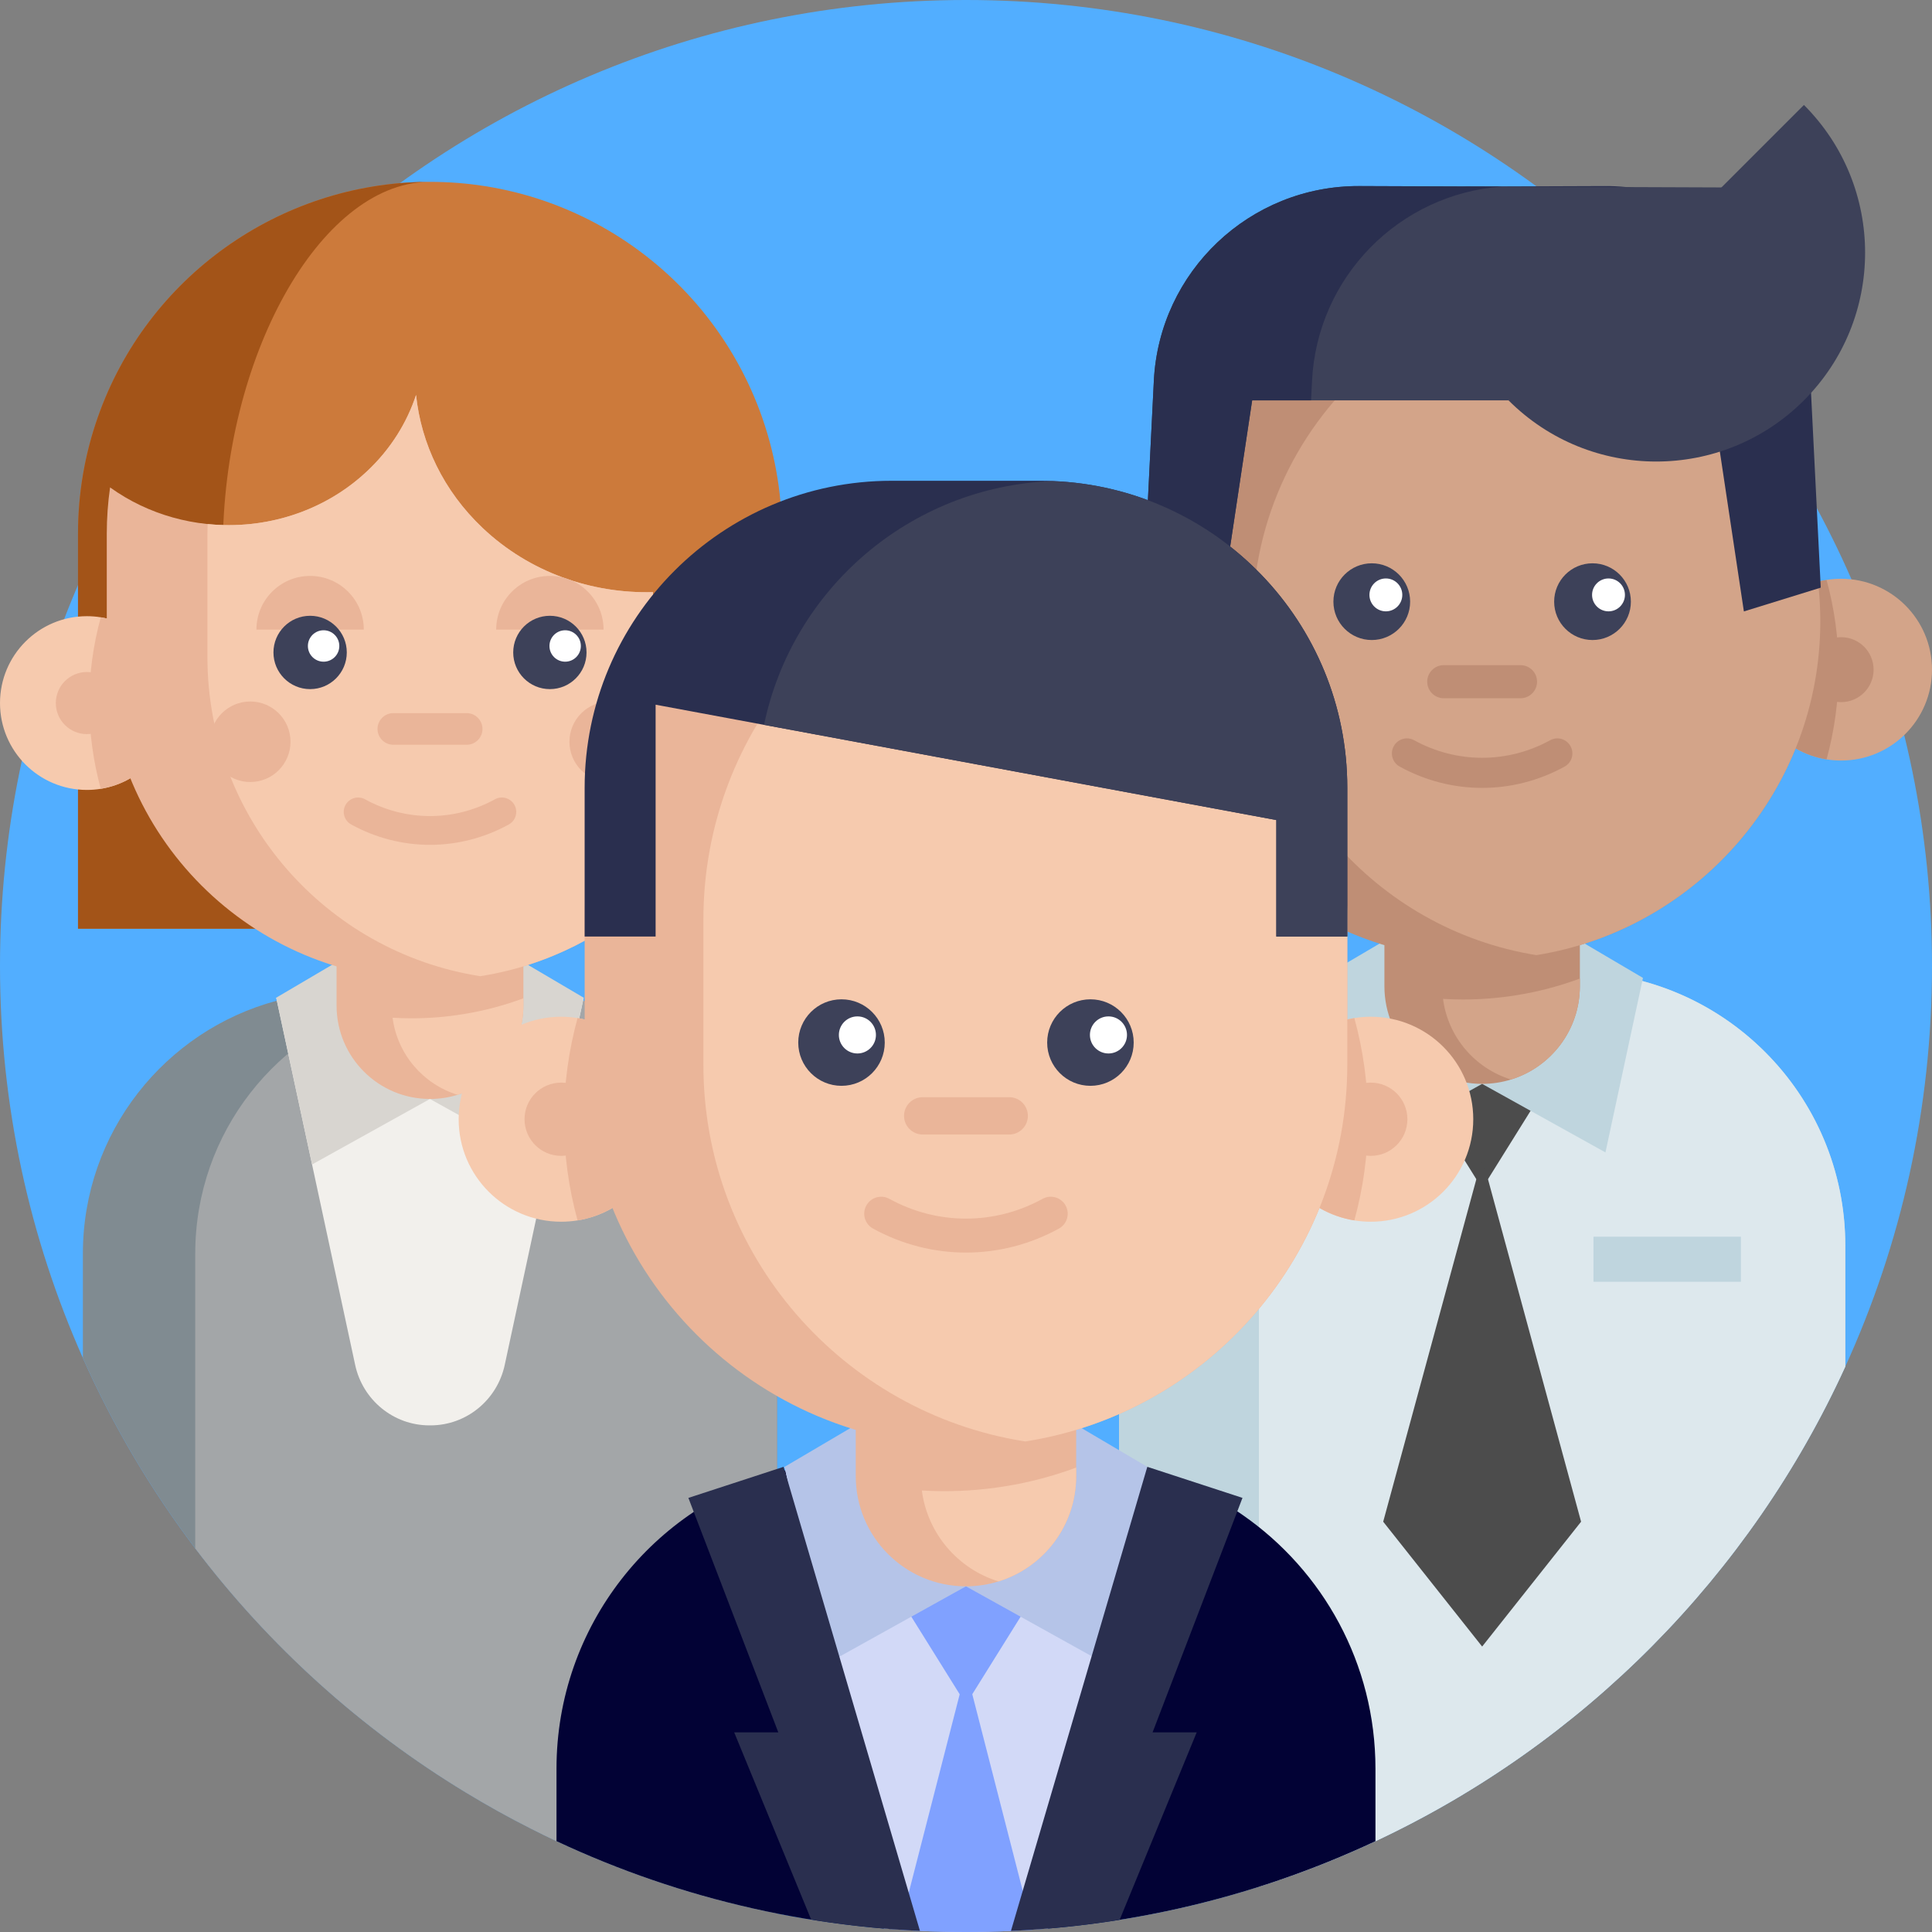 <?xml version="1.0" encoding="utf-8"?>
<!-- Generator: Adobe Illustrator 16.0.3, SVG Export Plug-In . SVG Version: 6.00 Build 0)  -->
<!DOCTYPE svg PUBLIC "-//W3C//DTD SVG 1.1//EN" "http://www.w3.org/Graphics/SVG/1.1/DTD/svg11.dtd">
<svg version="1.1" id="Capa_1" xmlns="http://www.w3.org/2000/svg" xmlns:xlink="http://www.w3.org/1999/xlink" x="0px" y="0px"
	 width="512px" height="512px" viewBox="0 0 512 512" enable-background="new 0 0 512 512" xml:space="preserve">
<rect x="0" y="0" width="512" height="512" fill="#808080" stroke="none"/>
<g>
	<path fill="#52AEFF" d="M512,256c0,37.867-8.223,73.813-22.977,106.152c-25.223,55.285-69.539,100.016-124.512,125.785
		c-9.957,4.66-20.27,8.703-30.887,12.066c-11.941,3.816-24.262,6.75-36.906,8.766c-0.051,0.012-0.113,0.023-0.168,0.023
		c-6.203,0.992-12.465,1.754-18.805,2.289c-1.352,0.113-2.707,0.219-4.066,0.313c-1.914,0.125-3.836,0.238-5.77,0.324
		C263.961,511.906,259.992,512,256,512c-4.098,0-8.16-0.094-12.203-0.293c-1.828-0.082-3.66-0.188-5.488-0.324
		c-1.367-0.094-2.727-0.188-4.086-0.301c-6.488-0.543-12.914-1.34-19.254-2.363c-3.031-0.492-6.051-1.023-9.039-1.621
		c-12.969-2.57-25.57-6.109-37.742-10.563c-7.055-2.57-13.961-5.445-20.711-8.609c-2.297-1.078-4.586-2.195-6.855-3.355
		c-5.828-2.945-11.523-6.113-17.082-9.488c-27.848-16.863-52.215-38.891-71.797-64.75c-11.754-15.527-21.773-32.434-29.777-50.449
		C7.848,328.141,0,292.988,0,256C0,114.613,114.613,0,256,0S512,114.613,512,256z"/>
	<path fill="#808B91" d="M205.93,332.215v174.883c-12.969-2.57-25.57-6.109-37.742-10.563c-7.055-2.57-13.961-5.445-20.711-8.609
		c-2.297-1.078-4.586-2.195-6.855-3.355c-5.828-2.945-11.523-6.113-17.082-9.488c-27.848-16.863-52.215-38.891-71.797-64.75
		c-11.754-15.527-21.773-32.434-29.777-50.449v-27.668c0-32.098,21.797-59.109,51.398-67.02c1.086-0.293,2.172-0.566,3.281-0.793
		c2.934-0.648,5.953-1.09,9.027-1.34c1.871-0.145,3.762-0.23,5.672-0.23h45.191c5.047,0,9.969,0.535,14.715,1.57
		c0.27,0.051,0.543,0.113,0.813,0.176c0.797,0.18,1.602,0.375,2.383,0.586c0.023,0.012,0.043,0.012,0.063,0.02
		c7.816,2.09,15.078,5.508,21.547,10C194.109,287.711,205.93,308.578,205.93,332.215z"/>
	<path fill="#A3A6A8" d="M205.93,332.215v174.883c-12.969-2.57-25.57-6.109-37.742-10.563c-7.055-2.57-13.961-5.445-20.711-8.609
		c-2.297-1.078-4.586-2.195-6.855-3.355c-5.828-2.945-11.523-6.113-17.082-9.488c-27.848-16.863-52.215-38.891-71.797-64.75v-78.117
		c0-32.098,21.797-59.109,51.398-67.02c1.09-0.293,2.176-0.566,3.281-0.793c2.938-0.648,5.957-1.09,9.027-1.34
		c1.871-0.145,3.762-0.23,5.676-0.23h15.41c5.047,0,9.969,0.535,14.715,1.57c0.27,0.051,0.543,0.113,0.813,0.176
		c0.797,0.18,1.602,0.375,2.383,0.586c0.023,0.012,0.043,0.012,0.063,0.02c7.816,2.09,15.078,5.508,21.547,10
		C194.109,287.711,205.93,308.578,205.93,332.215z"/>
	<path fill="#F2F0EC" d="M154.68,264.398l-0.164,0.785l-20.758,96.543c-1.992,9.277-10.156,16.004-19.641,16.012
		c-0.059,0-0.113,0-0.168,0c-0.063,0-0.121,0-0.184,0c-9.488-0.008-17.648-6.734-19.641-16.012l-20.758-96.535l-0.164-0.793H154.68z
		"/>
	<path fill="#D8D5D0" d="M113.941,291.238l-31.238,17.359l-9.5-44.199l19.41-11.43"/>
	<path fill="#D8D5D0" d="M113.941,291.238l31.238,17.359l9.5-44.199l-19.41-11.43"/>
	<path fill="#CC7A3B" d="M20.676,246.109V141.469c0-10.633,1.773-21.051,5.273-30.965c13.098-37.266,48.461-62.313,87.996-62.313
		c4.898,0,9.785,0.379,14.535,1.129c21.719,3.395,41.648,14.48,56.098,31.219c14.602,16.918,22.645,38.555,22.645,60.93v104.641"/>
	<path fill="#A35418" d="M59.043,145.555c0,37.012,21.676,79.832,33.578,100.555H20.672V141.469c0-10.629,1.777-21.047,5.273-30.965
		c13.02-37.051,48.059-62.023,87.32-62.305C84.59,48.914,59.043,94.922,59.043,145.555z"/>
	<path fill="#EAB599" d="M138.703,236.105v30.383c0,11.121-7.332,20.523-17.434,23.645c-2.313,0.719-4.777,1.105-7.324,1.105
		c-13.672,0-24.75-11.078-24.75-24.75v-30.383H138.703z"/>
	<path fill="#F6CAAE" d="M138.703,264.563v1.926c0,11.121-7.332,20.523-17.434,23.645c-9.113-2.801-15.965-10.727-17.23-20.422
		c1.652,0.102,3.316,0.152,4.984,0.152c4.684,0,9.277-0.371,13.746-1.105C128.281,267.871,133.609,266.453,138.703,264.563z"/>
	<path fill="#F6CAAE" d="M46.043,186.316c0,11.461-8.371,20.965-19.336,22.727c-1.195,0.195-2.43,0.297-3.688,0.297
		C10.305,209.34,0,199.035,0,186.316c0-12.715,10.305-23.02,23.02-23.02c1.258,0,2.492,0.102,3.688,0.297
		C37.672,165.355,46.043,174.855,46.043,186.316z"/>
	<path fill="#EAB599" d="M46.043,186.316c0,11.461-8.371,20.965-19.336,22.727c-1.988-7.238-3.055-14.859-3.055-22.727
		c0-7.863,1.066-15.484,3.055-22.723C37.672,165.355,46.043,174.855,46.043,186.316z"/>
	<path fill="#EAB599" d="M31.25,186.316c0,4.547-3.684,8.23-8.23,8.23c-4.543,0-8.227-3.684-8.227-8.23
		c0-4.543,3.684-8.227,8.227-8.227C27.566,178.09,31.25,181.773,31.25,186.316z"/>
	<path fill="#EAB599" d="M173.059,156.922v79.133c-12.23,11.676-27.914,19.762-45.363,22.574c-0.137,0.023-0.285,0.047-0.422,0.07
		c-4.336,0.691-8.785,1.035-13.328,1.035c-47.301,0-85.648-38.348-85.648-85.648v-32.617c0-4.176,0.297-8.285,0.875-12.301
		c20.379,14.656,49.598,13.207,68.215-4.387c6.164-5.824,10.449-12.758,12.871-20.113c1.348,12.879,7.238,25.414,17.68,35.285
		C140.367,151.688,156.789,157.348,173.059,156.922z"/>
	<path fill="#F6CAAE" d="M173.059,156.922v79.133c-12.23,11.676-27.914,19.762-45.363,22.574c-0.137,0.023-0.285,0.047-0.422,0.07
		c-40.969-6.402-72.305-41.855-72.305-84.613v-32.617c0-0.867,0.016-1.73,0.047-2.59c15.102,1.547,30.789-3.148,42.371-14.102
		c6.164-5.82,10.449-12.758,12.871-20.109c1.348,12.879,7.238,25.414,17.68,35.285C140.367,151.688,156.789,157.348,173.059,156.922
		z"/>
	<path fill="#EAB599" d="M159.949,166.852c0-7.859-6.371-14.227-14.227-14.227s-14.227,6.367-14.227,14.227"/>
	<path fill="#EAB599" d="M96.41,166.852c0-7.859-6.371-14.227-14.227-14.227s-14.223,6.367-14.223,14.227"/>
	<path fill="#3D4159" d="M91.902,172.906c0,5.367-4.352,9.719-9.719,9.719s-9.715-4.352-9.715-9.719s4.348-9.715,9.715-9.715
		S91.902,167.539,91.902,172.906z"/>
	<path fill="#3D4159" d="M155.438,172.906c0,5.367-4.348,9.719-9.715,9.719s-9.715-4.352-9.715-9.719s4.348-9.715,9.715-9.715
		S155.438,167.539,155.438,172.906z"/>
	<path fill="#EAB599" d="M123.672,197.371h-19.434c-2.316,0-4.191-1.879-4.191-4.191s1.875-4.191,4.191-4.191h19.434
		c2.313,0,4.188,1.879,4.188,4.191S125.984,197.371,123.672,197.371z"/>
	<path fill="#EAB599" d="M113.953,223.891c-7.172,0-14.344-1.797-20.883-5.395c-1.844-1.012-2.516-3.328-1.504-5.172
		c1.016-1.844,3.332-2.516,5.176-1.504c10.777,5.926,23.645,5.926,34.422,0c1.844-1.016,4.16-0.34,5.176,1.504
		c1.012,1.844,0.34,4.16-1.504,5.172C128.297,222.094,121.125,223.891,113.953,223.891z"/>
	<path fill="#FFFFFF" d="M89.922,171.191c0,2.301-1.867,4.164-4.164,4.164c-2.301,0-4.164-1.863-4.164-4.164
		s1.863-4.164,4.164-4.164C88.055,167.027,89.922,168.891,89.922,171.191z"/>
	<path fill="#FFFFFF" d="M153.934,171.191c0,2.301-1.863,4.164-4.16,4.164c-2.301,0-4.164-1.863-4.164-4.164
		s1.863-4.164,4.164-4.164C152.07,167.027,153.934,168.891,153.934,171.191z"/>
	<path fill="#EAB599" d="M172.25,196.574c0,5.891-4.777,10.668-10.672,10.668c-5.891,0-10.668-4.777-10.668-10.668
		c0-5.895,4.777-10.672,10.668-10.672C167.473,185.902,172.25,190.68,172.25,196.574z"/>
	<path fill="#EAB599" d="M76.988,196.574c0,5.891-4.773,10.668-10.668,10.668c-5.891,0-10.668-4.777-10.668-10.668
		c0-5.895,4.777-10.672,10.668-10.672C72.215,185.902,76.988,190.68,76.988,196.574z"/>
	<path fill="#BFD5DE" d="M489.023,330.105v32.047c-25.223,55.285-69.539,100.016-124.512,125.785
		c-9.957,4.66-20.27,8.703-30.887,12.066c-11.941,3.816-24.262,6.75-36.906,8.766c-0.051,0.012-0.113,0.023-0.168,0.023V330.105
		c0-38.086,29.332-69.332,66.656-72.34c1.965-0.168,3.938-0.238,5.934-0.238h47.273c5.59,0,11.031,0.613,16.258,1.816
		C464.938,266.719,489.023,295.613,489.023,330.105z"/>
	<path fill="#DDE8ED" d="M489.023,330.105v32.047c-25.223,55.285-69.539,100.016-124.512,125.785
		c-9.957,4.66-20.27,8.703-30.887,12.066V330.105c0-40.082,32.508-72.578,72.602-72.578h10.195
		C456.527,257.527,489.023,290.023,489.023,330.105z"/>
	<path fill="#D3A489" d="M321.734,177.465c0,11.992-8.758,21.934-20.227,23.777c-1.254,0.203-2.543,0.309-3.859,0.309
		c-13.305,0-24.086-10.781-24.086-24.086s10.781-24.086,24.086-24.086c1.316,0,2.605,0.105,3.859,0.309
		C312.977,155.535,321.734,165.477,321.734,177.465z"/>
	<path fill="#4C4C4C" d="M412.273,283.711l-19.488,31.258l-19.488-31.258"/>
	<path fill="#4C4C4C" d="M419.004,403.266l-26.219,33.086l-26.223-33.086l26.227-96.43L419.004,403.266z"/>
	<path fill="#BF8E75" d="M321.734,177.465c0,11.992-8.758,21.934-20.227,23.777c-2.082-7.574-3.195-15.547-3.195-23.777
		c0-8.227,1.113-16.199,3.195-23.777C312.977,155.535,321.734,165.477,321.734,177.465z"/>
	<path fill="#BF8E75" d="M306.258,177.465c0,4.754-3.855,8.609-8.609,8.609s-8.605-3.855-8.605-8.609s3.852-8.605,8.605-8.605
		S306.258,172.711,306.258,177.465z"/>
	<path fill="#BFD5DE" d="M392.777,287.238l-32.68,18.164l-9.941-46.246l20.305-11.961"/>
	<path fill="#BFD5DE" d="M392.777,287.238l32.684,18.164l9.941-46.246l-20.309-11.961"/>
	<path fill="#D3A489" d="M463.828,177.465c0,11.992,8.758,21.934,20.227,23.777c1.254,0.203,2.543,0.309,3.859,0.309
		c13.305,0,24.086-10.781,24.086-24.086s-10.781-24.086-24.086-24.086c-1.316,0-2.605,0.105-3.859,0.309
		C472.586,155.535,463.828,165.477,463.828,177.465z"/>
	<g>
		<path fill="#BF8E75" d="M463.828,177.465c0,11.992,8.758,21.934,20.227,23.777c2.086-7.574,3.195-15.547,3.195-23.777
			c0-8.227-1.109-16.199-3.195-23.777C472.586,155.535,463.828,165.477,463.828,177.465z"/>
		<path fill="#BF8E75" d="M496.523,177.465c0,4.754-3.855,8.609-8.609,8.609s-8.609-3.855-8.609-8.609s3.855-8.605,8.609-8.605
			S496.523,172.711,496.523,177.465z"/>
		<path fill="#BF8E75" d="M482.398,164.664c0,44.594-32.578,81.59-75.234,88.457c-4.676,0.77-9.48,1.156-14.383,1.156
			c-49.496,0-89.613-40.117-89.613-89.613c0-23.418,8.133-58.574,22.84-74.539c16.375-17.777,40.695-15.078,66.773-15.078
			c4.902,0,9.703,0.391,14.383,1.16C449.82,83.074,482.398,120.066,482.398,164.664z"/>
		<path fill="#BF8E75" d="M418.684,229.559v31.785c0,11.637-7.672,21.473-18.242,24.738c-2.418,0.75-4.996,1.156-7.664,1.156
			c-14.301,0-25.895-11.594-25.895-25.895v-31.785H418.684z"/>
	</g>
	<path fill="#D3A489" d="M418.684,259.328v2.016c0,11.637-7.672,21.473-18.242,24.738c-9.535-2.93-16.703-11.223-18.027-21.367
		c1.73,0.105,3.469,0.16,5.219,0.16c4.898,0,9.703-0.391,14.383-1.156C407.781,262.789,413.352,261.309,418.684,259.328z"/>
	<path fill="#D3A489" d="M482.398,164.664c0,44.594-32.578,81.59-75.234,88.457c-42.652-6.867-75.23-43.863-75.23-88.457
		c0-27.461,12.352-52.039,31.809-68.48c12.133-10.258,27.035-17.34,43.422-19.98c39.766,6.402,70.785,39,74.793,79.523
		C482.25,158.668,482.398,161.652,482.398,164.664z"/>
	<path fill="#BF8E75" d="M392.785,208.801c-7.508,0-15.008-1.879-21.848-5.641c-1.934-1.059-2.637-3.484-1.574-5.414
		c1.059-1.93,3.484-2.633,5.414-1.57c11.273,6.195,24.738,6.195,36.016,0c1.926-1.063,4.352-0.359,5.41,1.57
		c1.063,1.93,0.359,4.355-1.57,5.414C407.793,206.922,400.285,208.801,392.785,208.801z"/>
	<path fill="#3D4159" d="M373.699,159.449c0,5.613-4.551,10.164-10.168,10.164c-5.613,0-10.164-4.551-10.164-10.164
		c0-5.617,4.551-10.168,10.164-10.168C369.148,149.281,373.699,153.832,373.699,159.449z"/>
	<path fill="#3D4159" d="M432.199,159.449c0,5.613-4.551,10.164-10.164,10.164c-5.617,0-10.168-4.551-10.168-10.164
		c0-5.617,4.551-10.168,10.168-10.168C427.648,149.281,432.199,153.832,432.199,159.449z"/>
	<path fill="#FFFFFF" d="M371.625,157.652c0,2.406-1.949,4.359-4.355,4.359s-4.355-1.953-4.355-4.359
		c0-2.402,1.949-4.355,4.355-4.355S371.625,155.25,371.625,157.652z"/>
	<path fill="#FFFFFF" d="M430.625,157.652c0,2.406-1.949,4.359-4.355,4.359s-4.355-1.953-4.355-4.359
		c0-2.402,1.949-4.355,4.355-4.355S430.625,155.25,430.625,157.652z"/>
	<path fill="#BF8E75" d="M402.949,185.043h-20.332c-2.422,0-4.387-1.965-4.387-4.387s1.965-4.383,4.387-4.383h20.332
		c2.422,0,4.387,1.961,4.387,4.383C407.332,183.078,405.371,185.043,402.949,185.043z"/>
	<path fill="#BFD5DE" d="M422.289,327.727h39.066v11.957h-39.066V327.727z"/>
	<path fill="#2A2F4F" d="M387.539,49.449c27.148,1.938,48.945,23.867,50.324,51.473l0.258,5.184h15.617l8.41,55.93l20.371-6.305
		l-2.734-54.805c-1.445-29-25.43-51.727-54.453-51.617L387.539,49.449z"/>
	<path fill="#3D4159" d="M478.059,27.816c21.617,21.617,21.617,56.668,0,78.285s-56.668,21.617-78.285,0L478.059,27.816z"/>
	<path fill="#3D4159" d="M399.773,106.102h-67.938l-8.414,55.934l-20.371-6.305l2.73-54.809
		c1.445-28.992,25.43-51.727,54.457-51.617l98.121,0.371l12.973,23.348"/>
	<path fill="#2A2F4F" d="M398.027,49.449c-27.148,1.938-48.945,23.867-50.324,51.473l-0.258,5.184h-15.613l-8.414,55.93
		l-20.371-6.305l2.734-54.805c1.445-29,25.43-51.727,54.453-51.617L398.027,49.449z"/>
	<path fill="#020235" d="M364.512,468.742v19.195C331.566,503.371,294.797,512,256,512s-75.578-8.629-108.523-24.074v-19.184
		c0-37.879,25.715-69.738,60.645-79.078c1.277-0.344,2.563-0.66,3.867-0.941c3.469-0.754,7.031-1.273,10.648-1.566
		c2.215-0.18,4.441-0.273,6.699-0.273h53.309c5.965,0,11.766,0.629,17.367,1.84c0.324,0.063,0.648,0.137,0.961,0.211
		c0.941,0.219,1.879,0.449,2.809,0.699c0.035,0.008,0.043,0.008,0.074,0.02c9.219,2.465,17.797,6.5,25.414,11.797
		C350.574,416.227,364.512,440.852,364.512,468.742z"/>
	<path fill="#D2D9F7" d="M304.055,388.723l-0.199,0.93l-26.109,121.43c-1.352,0.113-2.707,0.219-4.066,0.313
		c-1.914,0.125-3.836,0.238-5.77,0.324C263.961,511.906,259.992,512,256,512c-4.098,0-8.16-0.094-12.203-0.293
		c-1.828-0.082-3.66-0.188-5.488-0.324c-1.367-0.094-2.727-0.188-4.086-0.301l-26.102-121.418l-0.195-0.941H304.055z"/>
	<path fill="#80A1FF" d="M277.969,416.422l-21.977,35.242l-21.973-35.242"/>
	<path fill="#80A1FF" d="M273.68,511.395c-1.914,0.125-3.836,0.238-5.77,0.324C263.961,511.906,259.992,512,256,512
		c-4.098,0-8.16-0.094-12.203-0.293c-1.828-0.082-3.66-0.188-5.488-0.324L256,442.492L273.68,511.395z"/>
	<path fill="#B5C4E8" d="M255.988,420.395l-36.855,20.48l-11.211-52.145l22.898-13.488"/>
	<path fill="#B5C4E8" d="M255.988,420.395l36.852,20.48l11.211-52.145l-22.898-13.488"/>
	<path fill="#2A2F4F" d="M305.445,459.098h11.691l-20.418,49.672c-9.445,1.516-19.059,2.508-28.809,2.949l35.871-122.086l0.273-0.91
		l25.215,8.234L305.445,459.098z"/>
	<path fill="#2A2F4F" d="M243.797,511.707c-9.762-0.449-19.383-1.461-28.828-2.988l-20.398-49.621h11.691l-23.832-62.141
		l25.223-8.234l0.273,0.91L243.797,511.707z"/>
	<path fill="#EAB599" d="M285.199,355.352v35.84c0,13.125-8.652,24.215-20.57,27.898c-2.73,0.848-5.637,1.305-8.645,1.305
		c-16.129,0-29.199-13.074-29.199-29.203v-35.84H285.199z"/>
	<path fill="#F6CAAE" d="M285.199,388.922v2.273c0,13.121-8.652,24.211-20.57,27.898c-10.754-3.309-18.84-12.656-20.332-24.098
		c1.953,0.121,3.914,0.18,5.883,0.18c5.527,0,10.945-0.438,16.219-1.301C272.902,392.828,279.184,391.152,285.199,388.922z"/>
	<path fill="#F6CAAE" d="M175.875,296.609c0,13.52-9.879,24.73-22.813,26.813c-1.414,0.227-2.867,0.348-4.348,0.348
		c-15.004,0-27.164-12.156-27.164-27.16s12.156-27.164,27.164-27.164c1.48,0,2.934,0.121,4.348,0.352
		C165.996,271.879,175.875,283.09,175.875,296.609z"/>
	<path fill="#EAB599" d="M175.875,296.609c0,13.52-9.879,24.73-22.813,26.813c-2.348-8.543-3.602-17.535-3.602-26.813
		c0-9.281,1.254-18.27,3.602-26.813C165.996,271.879,175.875,283.09,175.875,296.609z"/>
	<path fill="#EAB599" d="M158.422,296.609c0,5.359-4.348,9.707-9.707,9.707c-5.363,0-9.707-4.348-9.707-9.707
		c0-5.363,4.344-9.707,9.707-9.707C154.074,286.902,158.422,291.246,158.422,296.609z"/>
	<path fill="#F6CAAE" d="M336.105,296.609c0,13.52,9.879,24.73,22.813,26.813c1.41,0.227,2.867,0.348,4.348,0.348
		c15.004,0,27.164-12.156,27.164-27.16s-12.156-27.164-27.164-27.164c-1.48,0-2.938,0.121-4.348,0.352
		C345.984,271.879,336.105,283.09,336.105,296.609z"/>
	<path fill="#EAB599" d="M336.105,296.609c0,13.52,9.879,24.73,22.813,26.813c2.348-8.543,3.602-17.535,3.602-26.813
		c0-9.281-1.254-18.27-3.602-26.813C345.984,271.879,336.105,283.09,336.105,296.609z"/>
	<path fill="#EAB599" d="M357.047,243.695v38.48c0,50.289-36.738,92.004-84.84,99.746c-0.16,0.027-0.332,0.055-0.492,0.082
		c-5.117,0.82-10.367,1.223-15.727,1.223c-55.809,0-101.047-45.242-101.047-101.047v-38.484c0-11.75,2.004-23.043,5.707-33.535
		c13.82-39.328,51.293-67.523,95.34-67.523h0.008c5.352,0,10.609,0.414,15.734,1.223
		C320.066,151.41,357.047,193.238,357.047,243.695z"/>
	<path fill="#EAB599" d="M372.973,296.609c0,5.359-4.344,9.707-9.707,9.707c-5.359,0-9.707-4.348-9.707-9.707
		c0-5.363,4.348-9.707,9.707-9.707C368.629,286.902,372.973,291.246,372.973,296.609z"/>
	<path fill="#F6CAAE" d="M357.043,243.695v38.48c0,50.285-36.734,92.004-84.836,99.746c-0.164,0.027-0.332,0.055-0.496,0.082
		c-48.332-7.555-85.305-49.379-85.305-99.828v-38.48c0-50.457,36.98-92.285,85.324-99.836
		C320.066,151.41,357.043,193.238,357.043,243.695z"/>
	<path fill="#3D4159" d="M234.469,276.289c0,6.332-5.133,11.465-11.461,11.465c-6.332,0-11.465-5.133-11.465-11.465
		c0-6.328,5.133-11.461,11.465-11.461C229.336,264.828,234.469,269.961,234.469,276.289z"/>
	<path fill="#3D4159" d="M300.441,276.289c0,6.332-5.133,11.465-11.465,11.465s-11.465-5.133-11.465-11.465
		c0-6.328,5.133-11.461,11.465-11.461S300.441,269.961,300.441,276.289z"/>
	<path fill="#FFFFFF" d="M232.133,274.27c0,2.711-2.199,4.91-4.914,4.91c-2.711,0-4.91-2.199-4.91-4.91
		c0-2.715,2.199-4.914,4.91-4.914C229.934,269.355,232.133,271.555,232.133,274.27z"/>
	<path fill="#FFFFFF" d="M298.664,274.27c0,2.711-2.199,4.91-4.91,4.91c-2.715,0-4.914-2.199-4.914-4.91
		c0-2.715,2.199-4.914,4.914-4.914C296.465,269.355,298.664,271.555,298.664,274.27z"/>
	<path fill="#EAB599" d="M267.457,300.66h-22.93c-2.73,0-4.945-2.215-4.945-4.945c0-2.734,2.215-4.945,4.945-4.945h22.93
		c2.73,0,4.945,2.211,4.945,4.945C272.398,298.445,270.184,300.66,267.457,300.66z"/>
	<path fill="#EAB599" d="M255.992,331.945c-8.461,0-16.926-2.121-24.637-6.363c-2.176-1.195-2.973-3.93-1.773-6.102
		c1.195-2.176,3.93-2.969,6.105-1.777c12.715,6.992,27.895,6.992,40.609,0c2.176-1.195,4.91-0.402,6.105,1.777
		c1.199,2.172,0.402,4.906-1.773,6.102C272.914,329.824,264.453,331.945,255.992,331.945z"/>
	<path fill="#2A2F4F" d="M357.047,208.773v39.418h-18.809V217.32l-135.766-25.227l-28.727-5.34v61.438h-18.809V208.77
		c0-44.938,36.422-81.359,81.352-81.359h39.406c1.07,0,2.141,0.02,3.211,0.074C322.34,129.156,357.047,164.906,357.047,208.773z"/>
	<path fill="#3D4159" d="M357.047,208.773v39.418h-18.809V217.32l-135.766-25.227c7.48-35.93,38.652-63.152,76.434-64.609
		C322.34,129.156,357.047,164.906,357.047,208.773z"/>
</g>
</svg>
